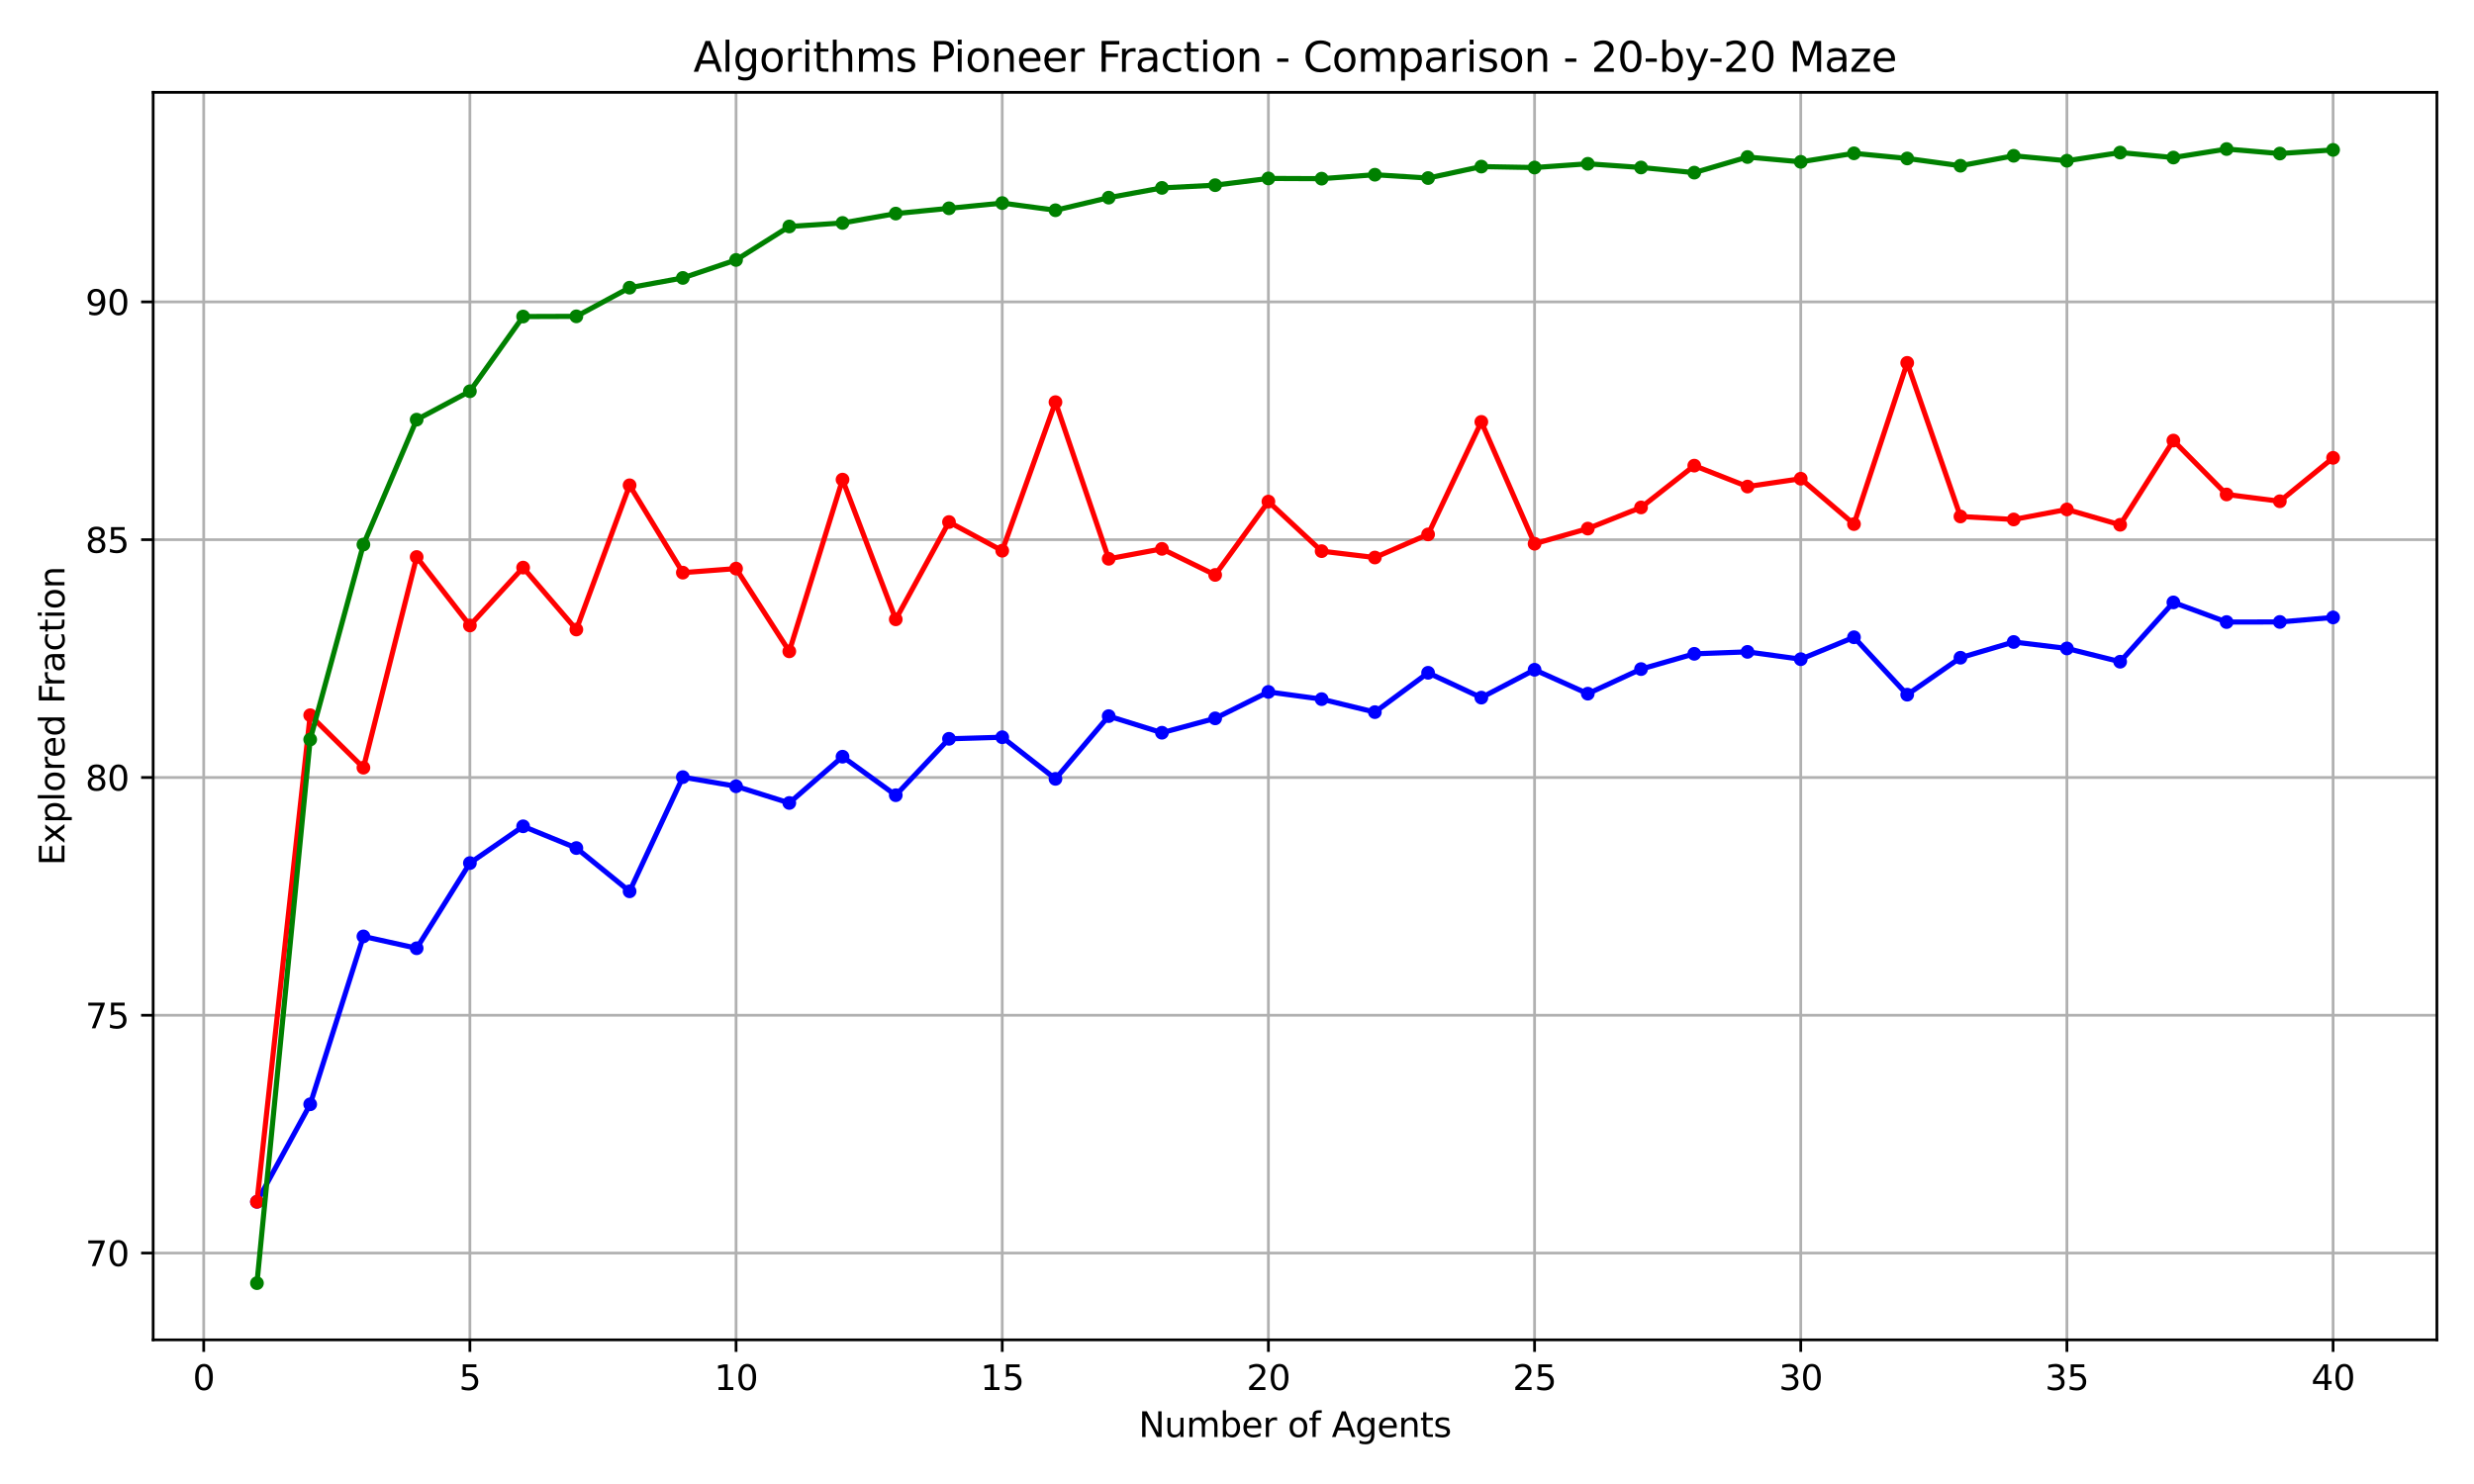 <?xml version="1.0" encoding="utf-8" standalone="no"?>
<!DOCTYPE svg PUBLIC "-//W3C//DTD SVG 1.1//EN"
  "http://www.w3.org/Graphics/SVG/1.1/DTD/svg11.dtd">
<svg xmlns:xlink="http://www.w3.org/1999/xlink" width="720pt" height="432pt" viewBox="0 0 720 432" xmlns="http://www.w3.org/2000/svg" version="1.1">
 <defs>
  <style type="text/css">*{stroke-linejoin: round; stroke-linecap: butt}</style>
 </defs>
 <g id="figure_1">
  <g id="patch_1">
   <path d="M 0 432 
L 720 432 
L 720 0 
L 0 0 
z
" style="fill: #ffffff"/>
  </g>
  <g id="axes_1">
   <g id="patch_2">
    <path d="M 44.57 390.04 
L 709.2 390.04 
L 709.2 26.88 
L 44.57 26.88 
z
" style="fill: #ffffff"/>
   </g>
   <g id="matplotlib.axis_1">
    <g id="xtick_1">
     <g id="line2d_1">
      <path d="M 59.288 390.04 
L 59.288 26.88 
" clip-path="url(#pfff059178e)" style="fill: none; stroke: #b0b0b0; stroke-width: 0.8; stroke-linecap: square"/>
     </g>
     <g id="line2d_2">
      <defs>
       <path id="m0f36565d22" d="M 0 0 
L 0 3.5 
" style="stroke: #000000; stroke-width: 0.8"/>
      </defs>
      <g>
       <use xlink:href="#m0f36565d22" x="59.288" y="390.04" style="stroke: #000000; stroke-width: 0.8"/>
      </g>
     </g>
     <g id="text_1">
      <!-- 0 -->
      <g transform="translate(56.107 404.638) scale(0.1 -0.1)">
       <defs>
        <path id="DejaVuSans-30" d="M 2034 4250 
Q 1547 4250 1301 3770 
Q 1056 3291 1056 2328 
Q 1056 1369 1301 889 
Q 1547 409 2034 409 
Q 2525 409 2770 889 
Q 3016 1369 3016 2328 
Q 3016 3291 2770 3770 
Q 2525 4250 2034 4250 
z
M 2034 4750 
Q 2819 4750 3233 4129 
Q 3647 3509 3647 2328 
Q 3647 1150 3233 529 
Q 2819 -91 2034 -91 
Q 1250 -91 836 529 
Q 422 1150 422 2328 
Q 422 3509 836 4129 
Q 1250 4750 2034 4750 
z
" transform="scale(0.016)"/>
       </defs>
       <use xlink:href="#DejaVuSans-30"/>
      </g>
     </g>
    </g>
    <g id="xtick_2">
     <g id="line2d_3">
      <path d="M 136.751 390.04 
L 136.751 26.88 
" clip-path="url(#pfff059178e)" style="fill: none; stroke: #b0b0b0; stroke-width: 0.8; stroke-linecap: square"/>
     </g>
     <g id="line2d_4">
      <g>
       <use xlink:href="#m0f36565d22" x="136.751" y="390.04" style="stroke: #000000; stroke-width: 0.8"/>
      </g>
     </g>
     <g id="text_2">
      <!-- 5 -->
      <g transform="translate(133.569 404.638) scale(0.1 -0.1)">
       <defs>
        <path id="DejaVuSans-35" d="M 691 4666 
L 3169 4666 
L 3169 4134 
L 1269 4134 
L 1269 2991 
Q 1406 3038 1543 3061 
Q 1681 3084 1819 3084 
Q 2600 3084 3056 2656 
Q 3513 2228 3513 1497 
Q 3513 744 3044 326 
Q 2575 -91 1722 -91 
Q 1428 -91 1123 -41 
Q 819 9 494 109 
L 494 744 
Q 775 591 1075 516 
Q 1375 441 1709 441 
Q 2250 441 2565 725 
Q 2881 1009 2881 1497 
Q 2881 1984 2565 2268 
Q 2250 2553 1709 2553 
Q 1456 2553 1204 2497 
Q 953 2441 691 2322 
L 691 4666 
z
" transform="scale(0.016)"/>
       </defs>
       <use xlink:href="#DejaVuSans-35"/>
      </g>
     </g>
    </g>
    <g id="xtick_3">
     <g id="line2d_5">
      <path d="M 214.213 390.04 
L 214.213 26.88 
" clip-path="url(#pfff059178e)" style="fill: none; stroke: #b0b0b0; stroke-width: 0.8; stroke-linecap: square"/>
     </g>
     <g id="line2d_6">
      <g>
       <use xlink:href="#m0f36565d22" x="214.213" y="390.04" style="stroke: #000000; stroke-width: 0.8"/>
      </g>
     </g>
     <g id="text_3">
      <!-- 10 -->
      <g transform="translate(207.851 404.638) scale(0.1 -0.1)">
       <defs>
        <path id="DejaVuSans-31" d="M 794 531 
L 1825 531 
L 1825 4091 
L 703 3866 
L 703 4441 
L 1819 4666 
L 2450 4666 
L 2450 531 
L 3481 531 
L 3481 0 
L 794 0 
L 794 531 
z
" transform="scale(0.016)"/>
       </defs>
       <use xlink:href="#DejaVuSans-31"/>
       <use xlink:href="#DejaVuSans-30" x="63.623"/>
      </g>
     </g>
    </g>
    <g id="xtick_4">
     <g id="line2d_7">
      <path d="M 291.676 390.04 
L 291.676 26.88 
" clip-path="url(#pfff059178e)" style="fill: none; stroke: #b0b0b0; stroke-width: 0.8; stroke-linecap: square"/>
     </g>
     <g id="line2d_8">
      <g>
       <use xlink:href="#m0f36565d22" x="291.676" y="390.04" style="stroke: #000000; stroke-width: 0.8"/>
      </g>
     </g>
     <g id="text_4">
      <!-- 15 -->
      <g transform="translate(285.314 404.638) scale(0.1 -0.1)">
       <use xlink:href="#DejaVuSans-31"/>
       <use xlink:href="#DejaVuSans-35" x="63.623"/>
      </g>
     </g>
    </g>
    <g id="xtick_5">
     <g id="line2d_9">
      <path d="M 369.139 390.04 
L 369.139 26.88 
" clip-path="url(#pfff059178e)" style="fill: none; stroke: #b0b0b0; stroke-width: 0.8; stroke-linecap: square"/>
     </g>
     <g id="line2d_10">
      <g>
       <use xlink:href="#m0f36565d22" x="369.139" y="390.04" style="stroke: #000000; stroke-width: 0.8"/>
      </g>
     </g>
     <g id="text_5">
      <!-- 20 -->
      <g transform="translate(362.776 404.638) scale(0.1 -0.1)">
       <defs>
        <path id="DejaVuSans-32" d="M 1228 531 
L 3431 531 
L 3431 0 
L 469 0 
L 469 531 
Q 828 903 1448 1529 
Q 2069 2156 2228 2338 
Q 2531 2678 2651 2914 
Q 2772 3150 2772 3378 
Q 2772 3750 2511 3984 
Q 2250 4219 1831 4219 
Q 1534 4219 1204 4116 
Q 875 4013 500 3803 
L 500 4441 
Q 881 4594 1212 4672 
Q 1544 4750 1819 4750 
Q 2544 4750 2975 4387 
Q 3406 4025 3406 3419 
Q 3406 3131 3298 2873 
Q 3191 2616 2906 2266 
Q 2828 2175 2409 1742 
Q 1991 1309 1228 531 
z
" transform="scale(0.016)"/>
       </defs>
       <use xlink:href="#DejaVuSans-32"/>
       <use xlink:href="#DejaVuSans-30" x="63.623"/>
      </g>
     </g>
    </g>
    <g id="xtick_6">
     <g id="line2d_11">
      <path d="M 446.601 390.04 
L 446.601 26.88 
" clip-path="url(#pfff059178e)" style="fill: none; stroke: #b0b0b0; stroke-width: 0.8; stroke-linecap: square"/>
     </g>
     <g id="line2d_12">
      <g>
       <use xlink:href="#m0f36565d22" x="446.601" y="390.04" style="stroke: #000000; stroke-width: 0.8"/>
      </g>
     </g>
     <g id="text_6">
      <!-- 25 -->
      <g transform="translate(440.239 404.638) scale(0.1 -0.1)">
       <use xlink:href="#DejaVuSans-32"/>
       <use xlink:href="#DejaVuSans-35" x="63.623"/>
      </g>
     </g>
    </g>
    <g id="xtick_7">
     <g id="line2d_13">
      <path d="M 524.064 390.04 
L 524.064 26.88 
" clip-path="url(#pfff059178e)" style="fill: none; stroke: #b0b0b0; stroke-width: 0.8; stroke-linecap: square"/>
     </g>
     <g id="line2d_14">
      <g>
       <use xlink:href="#m0f36565d22" x="524.064" y="390.04" style="stroke: #000000; stroke-width: 0.8"/>
      </g>
     </g>
     <g id="text_7">
      <!-- 30 -->
      <g transform="translate(517.702 404.638) scale(0.1 -0.1)">
       <defs>
        <path id="DejaVuSans-33" d="M 2597 2516 
Q 3050 2419 3304 2112 
Q 3559 1806 3559 1356 
Q 3559 666 3084 287 
Q 2609 -91 1734 -91 
Q 1441 -91 1130 -33 
Q 819 25 488 141 
L 488 750 
Q 750 597 1062 519 
Q 1375 441 1716 441 
Q 2309 441 2620 675 
Q 2931 909 2931 1356 
Q 2931 1769 2642 2001 
Q 2353 2234 1838 2234 
L 1294 2234 
L 1294 2753 
L 1863 2753 
Q 2328 2753 2575 2939 
Q 2822 3125 2822 3475 
Q 2822 3834 2567 4026 
Q 2313 4219 1838 4219 
Q 1578 4219 1281 4162 
Q 984 4106 628 3988 
L 628 4550 
Q 988 4650 1302 4700 
Q 1616 4750 1894 4750 
Q 2613 4750 3031 4423 
Q 3450 4097 3450 3541 
Q 3450 3153 3228 2886 
Q 3006 2619 2597 2516 
z
" transform="scale(0.016)"/>
       </defs>
       <use xlink:href="#DejaVuSans-33"/>
       <use xlink:href="#DejaVuSans-30" x="63.623"/>
      </g>
     </g>
    </g>
    <g id="xtick_8">
     <g id="line2d_15">
      <path d="M 601.527 390.04 
L 601.527 26.88 
" clip-path="url(#pfff059178e)" style="fill: none; stroke: #b0b0b0; stroke-width: 0.8; stroke-linecap: square"/>
     </g>
     <g id="line2d_16">
      <g>
       <use xlink:href="#m0f36565d22" x="601.527" y="390.04" style="stroke: #000000; stroke-width: 0.8"/>
      </g>
     </g>
     <g id="text_8">
      <!-- 35 -->
      <g transform="translate(595.164 404.638) scale(0.1 -0.1)">
       <use xlink:href="#DejaVuSans-33"/>
       <use xlink:href="#DejaVuSans-35" x="63.623"/>
      </g>
     </g>
    </g>
    <g id="xtick_9">
     <g id="line2d_17">
      <path d="M 678.99 390.04 
L 678.99 26.88 
" clip-path="url(#pfff059178e)" style="fill: none; stroke: #b0b0b0; stroke-width: 0.8; stroke-linecap: square"/>
     </g>
     <g id="line2d_18">
      <g>
       <use xlink:href="#m0f36565d22" x="678.99" y="390.04" style="stroke: #000000; stroke-width: 0.8"/>
      </g>
     </g>
     <g id="text_9">
      <!-- 40 -->
      <g transform="translate(672.627 404.638) scale(0.1 -0.1)">
       <defs>
        <path id="DejaVuSans-34" d="M 2419 4116 
L 825 1625 
L 2419 1625 
L 2419 4116 
z
M 2253 4666 
L 3047 4666 
L 3047 1625 
L 3713 1625 
L 3713 1100 
L 3047 1100 
L 3047 0 
L 2419 0 
L 2419 1100 
L 313 1100 
L 313 1709 
L 2253 4666 
z
" transform="scale(0.016)"/>
       </defs>
       <use xlink:href="#DejaVuSans-34"/>
       <use xlink:href="#DejaVuSans-30" x="63.623"/>
      </g>
     </g>
    </g>
    <g id="text_10">
     <!-- Number of Agents -->
     <g transform="translate(331.397 418.317) scale(0.1 -0.1)">
      <defs>
       <path id="DejaVuSans-4e" d="M 628 4666 
L 1478 4666 
L 3547 763 
L 3547 4666 
L 4159 4666 
L 4159 0 
L 3309 0 
L 1241 3903 
L 1241 0 
L 628 0 
L 628 4666 
z
" transform="scale(0.016)"/>
       <path id="DejaVuSans-75" d="M 544 1381 
L 544 3500 
L 1119 3500 
L 1119 1403 
Q 1119 906 1312 657 
Q 1506 409 1894 409 
Q 2359 409 2629 706 
Q 2900 1003 2900 1516 
L 2900 3500 
L 3475 3500 
L 3475 0 
L 2900 0 
L 2900 538 
Q 2691 219 2414 64 
Q 2138 -91 1772 -91 
Q 1169 -91 856 284 
Q 544 659 544 1381 
z
M 1991 3584 
L 1991 3584 
z
" transform="scale(0.016)"/>
       <path id="DejaVuSans-6d" d="M 3328 2828 
Q 3544 3216 3844 3400 
Q 4144 3584 4550 3584 
Q 5097 3584 5394 3201 
Q 5691 2819 5691 2113 
L 5691 0 
L 5113 0 
L 5113 2094 
Q 5113 2597 4934 2840 
Q 4756 3084 4391 3084 
Q 3944 3084 3684 2787 
Q 3425 2491 3425 1978 
L 3425 0 
L 2847 0 
L 2847 2094 
Q 2847 2600 2669 2842 
Q 2491 3084 2119 3084 
Q 1678 3084 1418 2786 
Q 1159 2488 1159 1978 
L 1159 0 
L 581 0 
L 581 3500 
L 1159 3500 
L 1159 2956 
Q 1356 3278 1631 3431 
Q 1906 3584 2284 3584 
Q 2666 3584 2933 3390 
Q 3200 3197 3328 2828 
z
" transform="scale(0.016)"/>
       <path id="DejaVuSans-62" d="M 3116 1747 
Q 3116 2381 2855 2742 
Q 2594 3103 2138 3103 
Q 1681 3103 1420 2742 
Q 1159 2381 1159 1747 
Q 1159 1113 1420 752 
Q 1681 391 2138 391 
Q 2594 391 2855 752 
Q 3116 1113 3116 1747 
z
M 1159 2969 
Q 1341 3281 1617 3432 
Q 1894 3584 2278 3584 
Q 2916 3584 3314 3078 
Q 3713 2572 3713 1747 
Q 3713 922 3314 415 
Q 2916 -91 2278 -91 
Q 1894 -91 1617 61 
Q 1341 213 1159 525 
L 1159 0 
L 581 0 
L 581 4863 
L 1159 4863 
L 1159 2969 
z
" transform="scale(0.016)"/>
       <path id="DejaVuSans-65" d="M 3597 1894 
L 3597 1613 
L 953 1613 
Q 991 1019 1311 708 
Q 1631 397 2203 397 
Q 2534 397 2845 478 
Q 3156 559 3463 722 
L 3463 178 
Q 3153 47 2828 -22 
Q 2503 -91 2169 -91 
Q 1331 -91 842 396 
Q 353 884 353 1716 
Q 353 2575 817 3079 
Q 1281 3584 2069 3584 
Q 2775 3584 3186 3129 
Q 3597 2675 3597 1894 
z
M 3022 2063 
Q 3016 2534 2758 2815 
Q 2500 3097 2075 3097 
Q 1594 3097 1305 2825 
Q 1016 2553 972 2059 
L 3022 2063 
z
" transform="scale(0.016)"/>
       <path id="DejaVuSans-72" d="M 2631 2963 
Q 2534 3019 2420 3045 
Q 2306 3072 2169 3072 
Q 1681 3072 1420 2755 
Q 1159 2438 1159 1844 
L 1159 0 
L 581 0 
L 581 3500 
L 1159 3500 
L 1159 2956 
Q 1341 3275 1631 3429 
Q 1922 3584 2338 3584 
Q 2397 3584 2469 3576 
Q 2541 3569 2628 3553 
L 2631 2963 
z
" transform="scale(0.016)"/>
       <path id="DejaVuSans-20" transform="scale(0.016)"/>
       <path id="DejaVuSans-6f" d="M 1959 3097 
Q 1497 3097 1228 2736 
Q 959 2375 959 1747 
Q 959 1119 1226 758 
Q 1494 397 1959 397 
Q 2419 397 2687 759 
Q 2956 1122 2956 1747 
Q 2956 2369 2687 2733 
Q 2419 3097 1959 3097 
z
M 1959 3584 
Q 2709 3584 3137 3096 
Q 3566 2609 3566 1747 
Q 3566 888 3137 398 
Q 2709 -91 1959 -91 
Q 1206 -91 779 398 
Q 353 888 353 1747 
Q 353 2609 779 3096 
Q 1206 3584 1959 3584 
z
" transform="scale(0.016)"/>
       <path id="DejaVuSans-66" d="M 2375 4863 
L 2375 4384 
L 1825 4384 
Q 1516 4384 1395 4259 
Q 1275 4134 1275 3809 
L 1275 3500 
L 2222 3500 
L 2222 3053 
L 1275 3053 
L 1275 0 
L 697 0 
L 697 3053 
L 147 3053 
L 147 3500 
L 697 3500 
L 697 3744 
Q 697 4328 969 4595 
Q 1241 4863 1831 4863 
L 2375 4863 
z
" transform="scale(0.016)"/>
       <path id="DejaVuSans-41" d="M 2188 4044 
L 1331 1722 
L 3047 1722 
L 2188 4044 
z
M 1831 4666 
L 2547 4666 
L 4325 0 
L 3669 0 
L 3244 1197 
L 1141 1197 
L 716 0 
L 50 0 
L 1831 4666 
z
" transform="scale(0.016)"/>
       <path id="DejaVuSans-67" d="M 2906 1791 
Q 2906 2416 2648 2759 
Q 2391 3103 1925 3103 
Q 1463 3103 1205 2759 
Q 947 2416 947 1791 
Q 947 1169 1205 825 
Q 1463 481 1925 481 
Q 2391 481 2648 825 
Q 2906 1169 2906 1791 
z
M 3481 434 
Q 3481 -459 3084 -895 
Q 2688 -1331 1869 -1331 
Q 1566 -1331 1297 -1286 
Q 1028 -1241 775 -1147 
L 775 -588 
Q 1028 -725 1275 -790 
Q 1522 -856 1778 -856 
Q 2344 -856 2625 -561 
Q 2906 -266 2906 331 
L 2906 616 
Q 2728 306 2450 153 
Q 2172 0 1784 0 
Q 1141 0 747 490 
Q 353 981 353 1791 
Q 353 2603 747 3093 
Q 1141 3584 1784 3584 
Q 2172 3584 2450 3431 
Q 2728 3278 2906 2969 
L 2906 3500 
L 3481 3500 
L 3481 434 
z
" transform="scale(0.016)"/>
       <path id="DejaVuSans-6e" d="M 3513 2113 
L 3513 0 
L 2938 0 
L 2938 2094 
Q 2938 2591 2744 2837 
Q 2550 3084 2163 3084 
Q 1697 3084 1428 2787 
Q 1159 2491 1159 1978 
L 1159 0 
L 581 0 
L 581 3500 
L 1159 3500 
L 1159 2956 
Q 1366 3272 1645 3428 
Q 1925 3584 2291 3584 
Q 2894 3584 3203 3211 
Q 3513 2838 3513 2113 
z
" transform="scale(0.016)"/>
       <path id="DejaVuSans-74" d="M 1172 4494 
L 1172 3500 
L 2356 3500 
L 2356 3053 
L 1172 3053 
L 1172 1153 
Q 1172 725 1289 603 
Q 1406 481 1766 481 
L 2356 481 
L 2356 0 
L 1766 0 
Q 1100 0 847 248 
Q 594 497 594 1153 
L 594 3053 
L 172 3053 
L 172 3500 
L 594 3500 
L 594 4494 
L 1172 4494 
z
" transform="scale(0.016)"/>
       <path id="DejaVuSans-73" d="M 2834 3397 
L 2834 2853 
Q 2591 2978 2328 3040 
Q 2066 3103 1784 3103 
Q 1356 3103 1142 2972 
Q 928 2841 928 2578 
Q 928 2378 1081 2264 
Q 1234 2150 1697 2047 
L 1894 2003 
Q 2506 1872 2764 1633 
Q 3022 1394 3022 966 
Q 3022 478 2636 193 
Q 2250 -91 1575 -91 
Q 1294 -91 989 -36 
Q 684 19 347 128 
L 347 722 
Q 666 556 975 473 
Q 1284 391 1588 391 
Q 1994 391 2212 530 
Q 2431 669 2431 922 
Q 2431 1156 2273 1281 
Q 2116 1406 1581 1522 
L 1381 1569 
Q 847 1681 609 1914 
Q 372 2147 372 2553 
Q 372 3047 722 3315 
Q 1072 3584 1716 3584 
Q 2034 3584 2315 3537 
Q 2597 3491 2834 3397 
z
" transform="scale(0.016)"/>
      </defs>
      <use xlink:href="#DejaVuSans-4e"/>
      <use xlink:href="#DejaVuSans-75" x="74.805"/>
      <use xlink:href="#DejaVuSans-6d" x="138.184"/>
      <use xlink:href="#DejaVuSans-62" x="235.596"/>
      <use xlink:href="#DejaVuSans-65" x="299.072"/>
      <use xlink:href="#DejaVuSans-72" x="360.596"/>
      <use xlink:href="#DejaVuSans-20" x="401.709"/>
      <use xlink:href="#DejaVuSans-6f" x="433.496"/>
      <use xlink:href="#DejaVuSans-66" x="494.678"/>
      <use xlink:href="#DejaVuSans-20" x="529.883"/>
      <use xlink:href="#DejaVuSans-41" x="561.67"/>
      <use xlink:href="#DejaVuSans-67" x="630.078"/>
      <use xlink:href="#DejaVuSans-65" x="693.555"/>
      <use xlink:href="#DejaVuSans-6e" x="755.078"/>
      <use xlink:href="#DejaVuSans-74" x="818.457"/>
      <use xlink:href="#DejaVuSans-73" x="857.666"/>
     </g>
    </g>
   </g>
   <g id="matplotlib.axis_2">
    <g id="ytick_1">
     <g id="line2d_19">
      <path d="M 44.57 364.769 
L 709.2 364.769 
" clip-path="url(#pfff059178e)" style="fill: none; stroke: #b0b0b0; stroke-width: 0.8; stroke-linecap: square"/>
     </g>
     <g id="line2d_20">
      <defs>
       <path id="mffafd00e38" d="M 0 0 
L -3.5 0 
" style="stroke: #000000; stroke-width: 0.8"/>
      </defs>
      <g>
       <use xlink:href="#mffafd00e38" x="44.57" y="364.769" style="stroke: #000000; stroke-width: 0.8"/>
      </g>
     </g>
     <g id="text_11">
      <!-- 70 -->
      <g transform="translate(24.845 368.568) scale(0.1 -0.1)">
       <defs>
        <path id="DejaVuSans-37" d="M 525 4666 
L 3525 4666 
L 3525 4397 
L 1831 0 
L 1172 0 
L 2766 4134 
L 525 4134 
L 525 4666 
z
" transform="scale(0.016)"/>
       </defs>
       <use xlink:href="#DejaVuSans-37"/>
       <use xlink:href="#DejaVuSans-30" x="63.623"/>
      </g>
     </g>
    </g>
    <g id="ytick_2">
     <g id="line2d_21">
      <path d="M 44.57 295.548 
L 709.2 295.548 
" clip-path="url(#pfff059178e)" style="fill: none; stroke: #b0b0b0; stroke-width: 0.8; stroke-linecap: square"/>
     </g>
     <g id="line2d_22">
      <g>
       <use xlink:href="#mffafd00e38" x="44.57" y="295.548" style="stroke: #000000; stroke-width: 0.8"/>
      </g>
     </g>
     <g id="text_12">
      <!-- 75 -->
      <g transform="translate(24.845 299.347) scale(0.1 -0.1)">
       <use xlink:href="#DejaVuSans-37"/>
       <use xlink:href="#DejaVuSans-35" x="63.623"/>
      </g>
     </g>
    </g>
    <g id="ytick_3">
     <g id="line2d_23">
      <path d="M 44.57 226.326 
L 709.2 226.326 
" clip-path="url(#pfff059178e)" style="fill: none; stroke: #b0b0b0; stroke-width: 0.8; stroke-linecap: square"/>
     </g>
     <g id="line2d_24">
      <g>
       <use xlink:href="#mffafd00e38" x="44.57" y="226.326" style="stroke: #000000; stroke-width: 0.8"/>
      </g>
     </g>
     <g id="text_13">
      <!-- 80 -->
      <g transform="translate(24.845 230.125) scale(0.1 -0.1)">
       <defs>
        <path id="DejaVuSans-38" d="M 2034 2216 
Q 1584 2216 1326 1975 
Q 1069 1734 1069 1313 
Q 1069 891 1326 650 
Q 1584 409 2034 409 
Q 2484 409 2743 651 
Q 3003 894 3003 1313 
Q 3003 1734 2745 1975 
Q 2488 2216 2034 2216 
z
M 1403 2484 
Q 997 2584 770 2862 
Q 544 3141 544 3541 
Q 544 4100 942 4425 
Q 1341 4750 2034 4750 
Q 2731 4750 3128 4425 
Q 3525 4100 3525 3541 
Q 3525 3141 3298 2862 
Q 3072 2584 2669 2484 
Q 3125 2378 3379 2068 
Q 3634 1759 3634 1313 
Q 3634 634 3220 271 
Q 2806 -91 2034 -91 
Q 1263 -91 848 271 
Q 434 634 434 1313 
Q 434 1759 690 2068 
Q 947 2378 1403 2484 
z
M 1172 3481 
Q 1172 3119 1398 2916 
Q 1625 2713 2034 2713 
Q 2441 2713 2670 2916 
Q 2900 3119 2900 3481 
Q 2900 3844 2670 4047 
Q 2441 4250 2034 4250 
Q 1625 4250 1398 4047 
Q 1172 3844 1172 3481 
z
" transform="scale(0.016)"/>
       </defs>
       <use xlink:href="#DejaVuSans-38"/>
       <use xlink:href="#DejaVuSans-30" x="63.623"/>
      </g>
     </g>
    </g>
    <g id="ytick_4">
     <g id="line2d_25">
      <path d="M 44.57 157.105 
L 709.2 157.105 
" clip-path="url(#pfff059178e)" style="fill: none; stroke: #b0b0b0; stroke-width: 0.8; stroke-linecap: square"/>
     </g>
     <g id="line2d_26">
      <g>
       <use xlink:href="#mffafd00e38" x="44.57" y="157.105" style="stroke: #000000; stroke-width: 0.8"/>
      </g>
     </g>
     <g id="text_14">
      <!-- 85 -->
      <g transform="translate(24.845 160.904) scale(0.1 -0.1)">
       <use xlink:href="#DejaVuSans-38"/>
       <use xlink:href="#DejaVuSans-35" x="63.623"/>
      </g>
     </g>
    </g>
    <g id="ytick_5">
     <g id="line2d_27">
      <path d="M 44.57 87.883 
L 709.2 87.883 
" clip-path="url(#pfff059178e)" style="fill: none; stroke: #b0b0b0; stroke-width: 0.8; stroke-linecap: square"/>
     </g>
     <g id="line2d_28">
      <g>
       <use xlink:href="#mffafd00e38" x="44.57" y="87.883" style="stroke: #000000; stroke-width: 0.8"/>
      </g>
     </g>
     <g id="text_15">
      <!-- 90 -->
      <g transform="translate(24.845 91.682) scale(0.1 -0.1)">
       <defs>
        <path id="DejaVuSans-39" d="M 703 97 
L 703 672 
Q 941 559 1184 500 
Q 1428 441 1663 441 
Q 2288 441 2617 861 
Q 2947 1281 2994 2138 
Q 2813 1869 2534 1725 
Q 2256 1581 1919 1581 
Q 1219 1581 811 2004 
Q 403 2428 403 3163 
Q 403 3881 828 4315 
Q 1253 4750 1959 4750 
Q 2769 4750 3195 4129 
Q 3622 3509 3622 2328 
Q 3622 1225 3098 567 
Q 2575 -91 1691 -91 
Q 1453 -91 1209 -44 
Q 966 3 703 97 
z
M 1959 2075 
Q 2384 2075 2632 2365 
Q 2881 2656 2881 3163 
Q 2881 3666 2632 3958 
Q 2384 4250 1959 4250 
Q 1534 4250 1286 3958 
Q 1038 3666 1038 3163 
Q 1038 2656 1286 2365 
Q 1534 2075 1959 2075 
z
" transform="scale(0.016)"/>
       </defs>
       <use xlink:href="#DejaVuSans-39"/>
       <use xlink:href="#DejaVuSans-30" x="63.623"/>
      </g>
     </g>
    </g>
    <g id="text_16">
     <!-- Explored Fraction -->
     <g transform="translate(18.765 251.944) rotate(-90) scale(0.1 -0.1)">
      <defs>
       <path id="DejaVuSans-45" d="M 628 4666 
L 3578 4666 
L 3578 4134 
L 1259 4134 
L 1259 2753 
L 3481 2753 
L 3481 2222 
L 1259 2222 
L 1259 531 
L 3634 531 
L 3634 0 
L 628 0 
L 628 4666 
z
" transform="scale(0.016)"/>
       <path id="DejaVuSans-78" d="M 3513 3500 
L 2247 1797 
L 3578 0 
L 2900 0 
L 1881 1375 
L 863 0 
L 184 0 
L 1544 1831 
L 300 3500 
L 978 3500 
L 1906 2253 
L 2834 3500 
L 3513 3500 
z
" transform="scale(0.016)"/>
       <path id="DejaVuSans-70" d="M 1159 525 
L 1159 -1331 
L 581 -1331 
L 581 3500 
L 1159 3500 
L 1159 2969 
Q 1341 3281 1617 3432 
Q 1894 3584 2278 3584 
Q 2916 3584 3314 3078 
Q 3713 2572 3713 1747 
Q 3713 922 3314 415 
Q 2916 -91 2278 -91 
Q 1894 -91 1617 61 
Q 1341 213 1159 525 
z
M 3116 1747 
Q 3116 2381 2855 2742 
Q 2594 3103 2138 3103 
Q 1681 3103 1420 2742 
Q 1159 2381 1159 1747 
Q 1159 1113 1420 752 
Q 1681 391 2138 391 
Q 2594 391 2855 752 
Q 3116 1113 3116 1747 
z
" transform="scale(0.016)"/>
       <path id="DejaVuSans-6c" d="M 603 4863 
L 1178 4863 
L 1178 0 
L 603 0 
L 603 4863 
z
" transform="scale(0.016)"/>
       <path id="DejaVuSans-64" d="M 2906 2969 
L 2906 4863 
L 3481 4863 
L 3481 0 
L 2906 0 
L 2906 525 
Q 2725 213 2448 61 
Q 2172 -91 1784 -91 
Q 1150 -91 751 415 
Q 353 922 353 1747 
Q 353 2572 751 3078 
Q 1150 3584 1784 3584 
Q 2172 3584 2448 3432 
Q 2725 3281 2906 2969 
z
M 947 1747 
Q 947 1113 1208 752 
Q 1469 391 1925 391 
Q 2381 391 2643 752 
Q 2906 1113 2906 1747 
Q 2906 2381 2643 2742 
Q 2381 3103 1925 3103 
Q 1469 3103 1208 2742 
Q 947 2381 947 1747 
z
" transform="scale(0.016)"/>
       <path id="DejaVuSans-46" d="M 628 4666 
L 3309 4666 
L 3309 4134 
L 1259 4134 
L 1259 2759 
L 3109 2759 
L 3109 2228 
L 1259 2228 
L 1259 0 
L 628 0 
L 628 4666 
z
" transform="scale(0.016)"/>
       <path id="DejaVuSans-61" d="M 2194 1759 
Q 1497 1759 1228 1600 
Q 959 1441 959 1056 
Q 959 750 1161 570 
Q 1363 391 1709 391 
Q 2188 391 2477 730 
Q 2766 1069 2766 1631 
L 2766 1759 
L 2194 1759 
z
M 3341 1997 
L 3341 0 
L 2766 0 
L 2766 531 
Q 2569 213 2275 61 
Q 1981 -91 1556 -91 
Q 1019 -91 701 211 
Q 384 513 384 1019 
Q 384 1609 779 1909 
Q 1175 2209 1959 2209 
L 2766 2209 
L 2766 2266 
Q 2766 2663 2505 2880 
Q 2244 3097 1772 3097 
Q 1472 3097 1187 3025 
Q 903 2953 641 2809 
L 641 3341 
Q 956 3463 1253 3523 
Q 1550 3584 1831 3584 
Q 2591 3584 2966 3190 
Q 3341 2797 3341 1997 
z
" transform="scale(0.016)"/>
       <path id="DejaVuSans-63" d="M 3122 3366 
L 3122 2828 
Q 2878 2963 2633 3030 
Q 2388 3097 2138 3097 
Q 1578 3097 1268 2742 
Q 959 2388 959 1747 
Q 959 1106 1268 751 
Q 1578 397 2138 397 
Q 2388 397 2633 464 
Q 2878 531 3122 666 
L 3122 134 
Q 2881 22 2623 -34 
Q 2366 -91 2075 -91 
Q 1284 -91 818 406 
Q 353 903 353 1747 
Q 353 2603 823 3093 
Q 1294 3584 2113 3584 
Q 2378 3584 2631 3529 
Q 2884 3475 3122 3366 
z
" transform="scale(0.016)"/>
       <path id="DejaVuSans-69" d="M 603 3500 
L 1178 3500 
L 1178 0 
L 603 0 
L 603 3500 
z
M 603 4863 
L 1178 4863 
L 1178 4134 
L 603 4134 
L 603 4863 
z
" transform="scale(0.016)"/>
      </defs>
      <use xlink:href="#DejaVuSans-45"/>
      <use xlink:href="#DejaVuSans-78" x="63.184"/>
      <use xlink:href="#DejaVuSans-70" x="122.363"/>
      <use xlink:href="#DejaVuSans-6c" x="185.84"/>
      <use xlink:href="#DejaVuSans-6f" x="213.623"/>
      <use xlink:href="#DejaVuSans-72" x="274.805"/>
      <use xlink:href="#DejaVuSans-65" x="313.668"/>
      <use xlink:href="#DejaVuSans-64" x="375.191"/>
      <use xlink:href="#DejaVuSans-20" x="438.668"/>
      <use xlink:href="#DejaVuSans-46" x="470.455"/>
      <use xlink:href="#DejaVuSans-72" x="520.725"/>
      <use xlink:href="#DejaVuSans-61" x="561.838"/>
      <use xlink:href="#DejaVuSans-63" x="623.117"/>
      <use xlink:href="#DejaVuSans-74" x="678.098"/>
      <use xlink:href="#DejaVuSans-69" x="717.307"/>
      <use xlink:href="#DejaVuSans-6f" x="745.09"/>
      <use xlink:href="#DejaVuSans-6e" x="806.271"/>
     </g>
    </g>
   </g>
   <g id="line2d_29">
    <path d="M 74.78 349.845 
L 90.273 321.464 
L 105.766 272.594 
L 121.258 276.041 
L 136.751 251.246 
L 152.243 240.544 
L 167.736 246.871 
L 183.228 259.469 
L 198.721 226.229 
L 214.213 228.887 
L 229.706 233.747 
L 245.198 220.276 
L 260.691 231.49 
L 276.183 215.071 
L 291.676 214.614 
L 307.169 226.728 
L 322.661 208.467 
L 338.154 213.299 
L 353.646 209.118 
L 369.139 201.42 
L 384.631 203.525 
L 400.124 207.304 
L 415.616 195.855 
L 431.109 203.081 
L 446.601 194.969 
L 462.094 201.932 
L 477.587 194.775 
L 493.079 190.331 
L 508.572 189.763 
L 524.064 191.895 
L 539.557 185.513 
L 555.049 202.223 
L 570.542 191.466 
L 586.034 186.884 
L 601.527 188.766 
L 617.019 192.629 
L 632.512 175.365 
L 648.004 181.083 
L 663.497 181.055 
L 678.99 179.74 
" clip-path="url(#pfff059178e)" style="fill: none; stroke: #0000ff; stroke-width: 1.5; stroke-linecap: square"/>
    <defs>
     <path id="m66d97e0623" d="M 0 1.5 
C 0.398 1.5 0.779 1.342 1.061 1.061 
C 1.342 0.779 1.5 0.398 1.5 0 
C 1.5 -0.398 1.342 -0.779 1.061 -1.061 
C 0.779 -1.342 0.398 -1.5 0 -1.5 
C -0.398 -1.5 -0.779 -1.342 -1.061 -1.061 
C -1.342 -0.779 -1.5 -0.398 -1.5 0 
C -1.5 0.398 -1.342 0.779 -1.061 1.061 
C -0.779 1.342 -0.398 1.5 0 1.5 
z
" style="stroke: #0000ff"/>
    </defs>
    <g clip-path="url(#pfff059178e)">
     <use xlink:href="#m66d97e0623" x="74.78" y="349.845" style="fill: #0000ff; stroke: #0000ff"/>
     <use xlink:href="#m66d97e0623" x="90.273" y="321.464" style="fill: #0000ff; stroke: #0000ff"/>
     <use xlink:href="#m66d97e0623" x="105.766" y="272.594" style="fill: #0000ff; stroke: #0000ff"/>
     <use xlink:href="#m66d97e0623" x="121.258" y="276.041" style="fill: #0000ff; stroke: #0000ff"/>
     <use xlink:href="#m66d97e0623" x="136.751" y="251.246" style="fill: #0000ff; stroke: #0000ff"/>
     <use xlink:href="#m66d97e0623" x="152.243" y="240.544" style="fill: #0000ff; stroke: #0000ff"/>
     <use xlink:href="#m66d97e0623" x="167.736" y="246.871" style="fill: #0000ff; stroke: #0000ff"/>
     <use xlink:href="#m66d97e0623" x="183.228" y="259.469" style="fill: #0000ff; stroke: #0000ff"/>
     <use xlink:href="#m66d97e0623" x="198.721" y="226.229" style="fill: #0000ff; stroke: #0000ff"/>
     <use xlink:href="#m66d97e0623" x="214.213" y="228.887" style="fill: #0000ff; stroke: #0000ff"/>
     <use xlink:href="#m66d97e0623" x="229.706" y="233.747" style="fill: #0000ff; stroke: #0000ff"/>
     <use xlink:href="#m66d97e0623" x="245.198" y="220.276" style="fill: #0000ff; stroke: #0000ff"/>
     <use xlink:href="#m66d97e0623" x="260.691" y="231.49" style="fill: #0000ff; stroke: #0000ff"/>
     <use xlink:href="#m66d97e0623" x="276.183" y="215.071" style="fill: #0000ff; stroke: #0000ff"/>
     <use xlink:href="#m66d97e0623" x="291.676" y="214.614" style="fill: #0000ff; stroke: #0000ff"/>
     <use xlink:href="#m66d97e0623" x="307.169" y="226.728" style="fill: #0000ff; stroke: #0000ff"/>
     <use xlink:href="#m66d97e0623" x="322.661" y="208.467" style="fill: #0000ff; stroke: #0000ff"/>
     <use xlink:href="#m66d97e0623" x="338.154" y="213.299" style="fill: #0000ff; stroke: #0000ff"/>
     <use xlink:href="#m66d97e0623" x="353.646" y="209.118" style="fill: #0000ff; stroke: #0000ff"/>
     <use xlink:href="#m66d97e0623" x="369.139" y="201.42" style="fill: #0000ff; stroke: #0000ff"/>
     <use xlink:href="#m66d97e0623" x="384.631" y="203.525" style="fill: #0000ff; stroke: #0000ff"/>
     <use xlink:href="#m66d97e0623" x="400.124" y="207.304" style="fill: #0000ff; stroke: #0000ff"/>
     <use xlink:href="#m66d97e0623" x="415.616" y="195.855" style="fill: #0000ff; stroke: #0000ff"/>
     <use xlink:href="#m66d97e0623" x="431.109" y="203.081" style="fill: #0000ff; stroke: #0000ff"/>
     <use xlink:href="#m66d97e0623" x="446.601" y="194.969" style="fill: #0000ff; stroke: #0000ff"/>
     <use xlink:href="#m66d97e0623" x="462.094" y="201.932" style="fill: #0000ff; stroke: #0000ff"/>
     <use xlink:href="#m66d97e0623" x="477.587" y="194.775" style="fill: #0000ff; stroke: #0000ff"/>
     <use xlink:href="#m66d97e0623" x="493.079" y="190.331" style="fill: #0000ff; stroke: #0000ff"/>
     <use xlink:href="#m66d97e0623" x="508.572" y="189.763" style="fill: #0000ff; stroke: #0000ff"/>
     <use xlink:href="#m66d97e0623" x="524.064" y="191.895" style="fill: #0000ff; stroke: #0000ff"/>
     <use xlink:href="#m66d97e0623" x="539.557" y="185.513" style="fill: #0000ff; stroke: #0000ff"/>
     <use xlink:href="#m66d97e0623" x="555.049" y="202.223" style="fill: #0000ff; stroke: #0000ff"/>
     <use xlink:href="#m66d97e0623" x="570.542" y="191.466" style="fill: #0000ff; stroke: #0000ff"/>
     <use xlink:href="#m66d97e0623" x="586.034" y="186.884" style="fill: #0000ff; stroke: #0000ff"/>
     <use xlink:href="#m66d97e0623" x="601.527" y="188.766" style="fill: #0000ff; stroke: #0000ff"/>
     <use xlink:href="#m66d97e0623" x="617.019" y="192.629" style="fill: #0000ff; stroke: #0000ff"/>
     <use xlink:href="#m66d97e0623" x="632.512" y="175.365" style="fill: #0000ff; stroke: #0000ff"/>
     <use xlink:href="#m66d97e0623" x="648.004" y="181.083" style="fill: #0000ff; stroke: #0000ff"/>
     <use xlink:href="#m66d97e0623" x="663.497" y="181.055" style="fill: #0000ff; stroke: #0000ff"/>
     <use xlink:href="#m66d97e0623" x="678.99" y="179.74" style="fill: #0000ff; stroke: #0000ff"/>
    </g>
   </g>
   <g id="line2d_30">
    <path d="M 74.78 349.845 
L 90.273 208.204 
L 105.766 223.474 
L 121.258 162.144 
L 136.751 182.08 
L 152.243 165.231 
L 167.736 183.256 
L 183.228 141.267 
L 198.721 166.699 
L 214.213 165.522 
L 229.706 189.611 
L 245.198 139.619 
L 260.691 180.294 
L 276.183 151.968 
L 291.676 160.316 
L 307.169 117.067 
L 322.661 162.67 
L 338.154 159.776 
L 353.646 167.363 
L 369.139 146.015 
L 384.631 160.441 
L 400.124 162.296 
L 415.616 155.568 
L 431.109 122.812 
L 446.601 158.281 
L 462.094 153.879 
L 477.587 147.718 
L 493.079 135.549 
L 508.572 141.64 
L 524.064 139.356 
L 539.557 152.564 
L 555.049 105.631 
L 570.542 150.348 
L 586.034 151.221 
L 601.527 148.3 
L 617.019 152.771 
L 632.512 128.253 
L 648.004 143.939 
L 663.497 145.918 
L 678.99 133.278 
" clip-path="url(#pfff059178e)" style="fill: none; stroke: #ff0000; stroke-width: 1.5; stroke-linecap: square"/>
    <defs>
     <path id="m210236bcb2" d="M 0 1.5 
C 0.398 1.5 0.779 1.342 1.061 1.061 
C 1.342 0.779 1.5 0.398 1.5 0 
C 1.5 -0.398 1.342 -0.779 1.061 -1.061 
C 0.779 -1.342 0.398 -1.5 0 -1.5 
C -0.398 -1.5 -0.779 -1.342 -1.061 -1.061 
C -1.342 -0.779 -1.5 -0.398 -1.5 0 
C -1.5 0.398 -1.342 0.779 -1.061 1.061 
C -0.779 1.342 -0.398 1.5 0 1.5 
z
" style="stroke: #ff0000"/>
    </defs>
    <g clip-path="url(#pfff059178e)">
     <use xlink:href="#m210236bcb2" x="74.78" y="349.845" style="fill: #ff0000; stroke: #ff0000"/>
     <use xlink:href="#m210236bcb2" x="90.273" y="208.204" style="fill: #ff0000; stroke: #ff0000"/>
     <use xlink:href="#m210236bcb2" x="105.766" y="223.474" style="fill: #ff0000; stroke: #ff0000"/>
     <use xlink:href="#m210236bcb2" x="121.258" y="162.144" style="fill: #ff0000; stroke: #ff0000"/>
     <use xlink:href="#m210236bcb2" x="136.751" y="182.08" style="fill: #ff0000; stroke: #ff0000"/>
     <use xlink:href="#m210236bcb2" x="152.243" y="165.231" style="fill: #ff0000; stroke: #ff0000"/>
     <use xlink:href="#m210236bcb2" x="167.736" y="183.256" style="fill: #ff0000; stroke: #ff0000"/>
     <use xlink:href="#m210236bcb2" x="183.228" y="141.267" style="fill: #ff0000; stroke: #ff0000"/>
     <use xlink:href="#m210236bcb2" x="198.721" y="166.699" style="fill: #ff0000; stroke: #ff0000"/>
     <use xlink:href="#m210236bcb2" x="214.213" y="165.522" style="fill: #ff0000; stroke: #ff0000"/>
     <use xlink:href="#m210236bcb2" x="229.706" y="189.611" style="fill: #ff0000; stroke: #ff0000"/>
     <use xlink:href="#m210236bcb2" x="245.198" y="139.619" style="fill: #ff0000; stroke: #ff0000"/>
     <use xlink:href="#m210236bcb2" x="260.691" y="180.294" style="fill: #ff0000; stroke: #ff0000"/>
     <use xlink:href="#m210236bcb2" x="276.183" y="151.968" style="fill: #ff0000; stroke: #ff0000"/>
     <use xlink:href="#m210236bcb2" x="291.676" y="160.316" style="fill: #ff0000; stroke: #ff0000"/>
     <use xlink:href="#m210236bcb2" x="307.169" y="117.067" style="fill: #ff0000; stroke: #ff0000"/>
     <use xlink:href="#m210236bcb2" x="322.661" y="162.67" style="fill: #ff0000; stroke: #ff0000"/>
     <use xlink:href="#m210236bcb2" x="338.154" y="159.776" style="fill: #ff0000; stroke: #ff0000"/>
     <use xlink:href="#m210236bcb2" x="353.646" y="167.363" style="fill: #ff0000; stroke: #ff0000"/>
     <use xlink:href="#m210236bcb2" x="369.139" y="146.015" style="fill: #ff0000; stroke: #ff0000"/>
     <use xlink:href="#m210236bcb2" x="384.631" y="160.441" style="fill: #ff0000; stroke: #ff0000"/>
     <use xlink:href="#m210236bcb2" x="400.124" y="162.296" style="fill: #ff0000; stroke: #ff0000"/>
     <use xlink:href="#m210236bcb2" x="415.616" y="155.568" style="fill: #ff0000; stroke: #ff0000"/>
     <use xlink:href="#m210236bcb2" x="431.109" y="122.812" style="fill: #ff0000; stroke: #ff0000"/>
     <use xlink:href="#m210236bcb2" x="446.601" y="158.281" style="fill: #ff0000; stroke: #ff0000"/>
     <use xlink:href="#m210236bcb2" x="462.094" y="153.879" style="fill: #ff0000; stroke: #ff0000"/>
     <use xlink:href="#m210236bcb2" x="477.587" y="147.718" style="fill: #ff0000; stroke: #ff0000"/>
     <use xlink:href="#m210236bcb2" x="493.079" y="135.549" style="fill: #ff0000; stroke: #ff0000"/>
     <use xlink:href="#m210236bcb2" x="508.572" y="141.64" style="fill: #ff0000; stroke: #ff0000"/>
     <use xlink:href="#m210236bcb2" x="524.064" y="139.356" style="fill: #ff0000; stroke: #ff0000"/>
     <use xlink:href="#m210236bcb2" x="539.557" y="152.564" style="fill: #ff0000; stroke: #ff0000"/>
     <use xlink:href="#m210236bcb2" x="555.049" y="105.631" style="fill: #ff0000; stroke: #ff0000"/>
     <use xlink:href="#m210236bcb2" x="570.542" y="150.348" style="fill: #ff0000; stroke: #ff0000"/>
     <use xlink:href="#m210236bcb2" x="586.034" y="151.221" style="fill: #ff0000; stroke: #ff0000"/>
     <use xlink:href="#m210236bcb2" x="601.527" y="148.3" style="fill: #ff0000; stroke: #ff0000"/>
     <use xlink:href="#m210236bcb2" x="617.019" y="152.771" style="fill: #ff0000; stroke: #ff0000"/>
     <use xlink:href="#m210236bcb2" x="632.512" y="128.253" style="fill: #ff0000; stroke: #ff0000"/>
     <use xlink:href="#m210236bcb2" x="648.004" y="143.939" style="fill: #ff0000; stroke: #ff0000"/>
     <use xlink:href="#m210236bcb2" x="663.497" y="145.918" style="fill: #ff0000; stroke: #ff0000"/>
     <use xlink:href="#m210236bcb2" x="678.99" y="133.278" style="fill: #ff0000; stroke: #ff0000"/>
    </g>
   </g>
   <g id="line2d_31">
    <path d="M 74.78 373.533 
L 90.273 215.278 
L 105.766 158.517 
L 121.258 122.161 
L 136.751 113.896 
L 152.243 92.147 
L 167.736 92.092 
L 183.228 83.743 
L 198.721 80.905 
L 214.213 75.672 
L 229.706 65.926 
L 245.198 64.901 
L 260.691 62.174 
L 276.183 60.637 
L 291.676 59.114 
L 307.169 61.205 
L 322.661 57.536 
L 338.154 54.698 
L 353.646 53.909 
L 369.139 51.943 
L 384.631 52.012 
L 400.124 50.863 
L 415.616 51.832 
L 431.109 48.496 
L 446.601 48.773 
L 462.094 47.679 
L 477.587 48.759 
L 493.079 50.254 
L 508.572 45.713 
L 524.064 47.111 
L 539.557 44.633 
L 555.049 46.128 
L 570.542 48.247 
L 586.034 45.353 
L 601.527 46.793 
L 617.019 44.412 
L 632.512 45.865 
L 648.004 43.387 
L 663.497 44.702 
L 678.99 43.636 
" clip-path="url(#pfff059178e)" style="fill: none; stroke: #008000; stroke-width: 1.5; stroke-linecap: square"/>
    <defs>
     <path id="mbbb932ca85" d="M 0 1.5 
C 0.398 1.5 0.779 1.342 1.061 1.061 
C 1.342 0.779 1.5 0.398 1.5 0 
C 1.5 -0.398 1.342 -0.779 1.061 -1.061 
C 0.779 -1.342 0.398 -1.5 0 -1.5 
C -0.398 -1.5 -0.779 -1.342 -1.061 -1.061 
C -1.342 -0.779 -1.5 -0.398 -1.5 0 
C -1.5 0.398 -1.342 0.779 -1.061 1.061 
C -0.779 1.342 -0.398 1.5 0 1.5 
z
" style="stroke: #008000"/>
    </defs>
    <g clip-path="url(#pfff059178e)">
     <use xlink:href="#mbbb932ca85" x="74.78" y="373.533" style="fill: #008000; stroke: #008000"/>
     <use xlink:href="#mbbb932ca85" x="90.273" y="215.278" style="fill: #008000; stroke: #008000"/>
     <use xlink:href="#mbbb932ca85" x="105.766" y="158.517" style="fill: #008000; stroke: #008000"/>
     <use xlink:href="#mbbb932ca85" x="121.258" y="122.161" style="fill: #008000; stroke: #008000"/>
     <use xlink:href="#mbbb932ca85" x="136.751" y="113.896" style="fill: #008000; stroke: #008000"/>
     <use xlink:href="#mbbb932ca85" x="152.243" y="92.147" style="fill: #008000; stroke: #008000"/>
     <use xlink:href="#mbbb932ca85" x="167.736" y="92.092" style="fill: #008000; stroke: #008000"/>
     <use xlink:href="#mbbb932ca85" x="183.228" y="83.743" style="fill: #008000; stroke: #008000"/>
     <use xlink:href="#mbbb932ca85" x="198.721" y="80.905" style="fill: #008000; stroke: #008000"/>
     <use xlink:href="#mbbb932ca85" x="214.213" y="75.672" style="fill: #008000; stroke: #008000"/>
     <use xlink:href="#mbbb932ca85" x="229.706" y="65.926" style="fill: #008000; stroke: #008000"/>
     <use xlink:href="#mbbb932ca85" x="245.198" y="64.901" style="fill: #008000; stroke: #008000"/>
     <use xlink:href="#mbbb932ca85" x="260.691" y="62.174" style="fill: #008000; stroke: #008000"/>
     <use xlink:href="#mbbb932ca85" x="276.183" y="60.637" style="fill: #008000; stroke: #008000"/>
     <use xlink:href="#mbbb932ca85" x="291.676" y="59.114" style="fill: #008000; stroke: #008000"/>
     <use xlink:href="#mbbb932ca85" x="307.169" y="61.205" style="fill: #008000; stroke: #008000"/>
     <use xlink:href="#mbbb932ca85" x="322.661" y="57.536" style="fill: #008000; stroke: #008000"/>
     <use xlink:href="#mbbb932ca85" x="338.154" y="54.698" style="fill: #008000; stroke: #008000"/>
     <use xlink:href="#mbbb932ca85" x="353.646" y="53.909" style="fill: #008000; stroke: #008000"/>
     <use xlink:href="#mbbb932ca85" x="369.139" y="51.943" style="fill: #008000; stroke: #008000"/>
     <use xlink:href="#mbbb932ca85" x="384.631" y="52.012" style="fill: #008000; stroke: #008000"/>
     <use xlink:href="#mbbb932ca85" x="400.124" y="50.863" style="fill: #008000; stroke: #008000"/>
     <use xlink:href="#mbbb932ca85" x="415.616" y="51.832" style="fill: #008000; stroke: #008000"/>
     <use xlink:href="#mbbb932ca85" x="431.109" y="48.496" style="fill: #008000; stroke: #008000"/>
     <use xlink:href="#mbbb932ca85" x="446.601" y="48.773" style="fill: #008000; stroke: #008000"/>
     <use xlink:href="#mbbb932ca85" x="462.094" y="47.679" style="fill: #008000; stroke: #008000"/>
     <use xlink:href="#mbbb932ca85" x="477.587" y="48.759" style="fill: #008000; stroke: #008000"/>
     <use xlink:href="#mbbb932ca85" x="493.079" y="50.254" style="fill: #008000; stroke: #008000"/>
     <use xlink:href="#mbbb932ca85" x="508.572" y="45.713" style="fill: #008000; stroke: #008000"/>
     <use xlink:href="#mbbb932ca85" x="524.064" y="47.111" style="fill: #008000; stroke: #008000"/>
     <use xlink:href="#mbbb932ca85" x="539.557" y="44.633" style="fill: #008000; stroke: #008000"/>
     <use xlink:href="#mbbb932ca85" x="555.049" y="46.128" style="fill: #008000; stroke: #008000"/>
     <use xlink:href="#mbbb932ca85" x="570.542" y="48.247" style="fill: #008000; stroke: #008000"/>
     <use xlink:href="#mbbb932ca85" x="586.034" y="45.353" style="fill: #008000; stroke: #008000"/>
     <use xlink:href="#mbbb932ca85" x="601.527" y="46.793" style="fill: #008000; stroke: #008000"/>
     <use xlink:href="#mbbb932ca85" x="617.019" y="44.412" style="fill: #008000; stroke: #008000"/>
     <use xlink:href="#mbbb932ca85" x="632.512" y="45.865" style="fill: #008000; stroke: #008000"/>
     <use xlink:href="#mbbb932ca85" x="648.004" y="43.387" style="fill: #008000; stroke: #008000"/>
     <use xlink:href="#mbbb932ca85" x="663.497" y="44.702" style="fill: #008000; stroke: #008000"/>
     <use xlink:href="#mbbb932ca85" x="678.99" y="43.636" style="fill: #008000; stroke: #008000"/>
    </g>
   </g>
   <g id="patch_3">
    <path d="M 44.57 390.04 
L 44.57 26.88 
" style="fill: none; stroke: #000000; stroke-width: 0.8; stroke-linejoin: miter; stroke-linecap: square"/>
   </g>
   <g id="patch_4">
    <path d="M 709.2 390.04 
L 709.2 26.88 
" style="fill: none; stroke: #000000; stroke-width: 0.8; stroke-linejoin: miter; stroke-linecap: square"/>
   </g>
   <g id="patch_5">
    <path d="M 44.57 390.04 
L 709.2 390.04 
" style="fill: none; stroke: #000000; stroke-width: 0.8; stroke-linejoin: miter; stroke-linecap: square"/>
   </g>
   <g id="patch_6">
    <path d="M 44.57 26.88 
L 709.2 26.88 
" style="fill: none; stroke: #000000; stroke-width: 0.8; stroke-linejoin: miter; stroke-linecap: square"/>
   </g>
   <g id="text_17">
    <!-- Algorithms Pioneer Fraction - Comparison - 20-by-20 Maze -->
    <g transform="translate(201.799 20.88) scale(0.12 -0.12)">
     <defs>
      <path id="DejaVuSans-68" d="M 3513 2113 
L 3513 0 
L 2938 0 
L 2938 2094 
Q 2938 2591 2744 2837 
Q 2550 3084 2163 3084 
Q 1697 3084 1428 2787 
Q 1159 2491 1159 1978 
L 1159 0 
L 581 0 
L 581 4863 
L 1159 4863 
L 1159 2956 
Q 1366 3272 1645 3428 
Q 1925 3584 2291 3584 
Q 2894 3584 3203 3211 
Q 3513 2838 3513 2113 
z
" transform="scale(0.016)"/>
      <path id="DejaVuSans-50" d="M 1259 4147 
L 1259 2394 
L 2053 2394 
Q 2494 2394 2734 2622 
Q 2975 2850 2975 3272 
Q 2975 3691 2734 3919 
Q 2494 4147 2053 4147 
L 1259 4147 
z
M 628 4666 
L 2053 4666 
Q 2838 4666 3239 4311 
Q 3641 3956 3641 3272 
Q 3641 2581 3239 2228 
Q 2838 1875 2053 1875 
L 1259 1875 
L 1259 0 
L 628 0 
L 628 4666 
z
" transform="scale(0.016)"/>
      <path id="DejaVuSans-2d" d="M 313 2009 
L 1997 2009 
L 1997 1497 
L 313 1497 
L 313 2009 
z
" transform="scale(0.016)"/>
      <path id="DejaVuSans-43" d="M 4122 4306 
L 4122 3641 
Q 3803 3938 3442 4084 
Q 3081 4231 2675 4231 
Q 1875 4231 1450 3742 
Q 1025 3253 1025 2328 
Q 1025 1406 1450 917 
Q 1875 428 2675 428 
Q 3081 428 3442 575 
Q 3803 722 4122 1019 
L 4122 359 
Q 3791 134 3420 21 
Q 3050 -91 2638 -91 
Q 1578 -91 968 557 
Q 359 1206 359 2328 
Q 359 3453 968 4101 
Q 1578 4750 2638 4750 
Q 3056 4750 3426 4639 
Q 3797 4528 4122 4306 
z
" transform="scale(0.016)"/>
      <path id="DejaVuSans-79" d="M 2059 -325 
Q 1816 -950 1584 -1140 
Q 1353 -1331 966 -1331 
L 506 -1331 
L 506 -850 
L 844 -850 
Q 1081 -850 1212 -737 
Q 1344 -625 1503 -206 
L 1606 56 
L 191 3500 
L 800 3500 
L 1894 763 
L 2988 3500 
L 3597 3500 
L 2059 -325 
z
" transform="scale(0.016)"/>
      <path id="DejaVuSans-4d" d="M 628 4666 
L 1569 4666 
L 2759 1491 
L 3956 4666 
L 4897 4666 
L 4897 0 
L 4281 0 
L 4281 4097 
L 3078 897 
L 2444 897 
L 1241 4097 
L 1241 0 
L 628 0 
L 628 4666 
z
" transform="scale(0.016)"/>
      <path id="DejaVuSans-7a" d="M 353 3500 
L 3084 3500 
L 3084 2975 
L 922 459 
L 3084 459 
L 3084 0 
L 275 0 
L 275 525 
L 2438 3041 
L 353 3041 
L 353 3500 
z
" transform="scale(0.016)"/>
     </defs>
     <use xlink:href="#DejaVuSans-41"/>
     <use xlink:href="#DejaVuSans-6c" x="68.408"/>
     <use xlink:href="#DejaVuSans-67" x="96.191"/>
     <use xlink:href="#DejaVuSans-6f" x="159.668"/>
     <use xlink:href="#DejaVuSans-72" x="220.85"/>
     <use xlink:href="#DejaVuSans-69" x="261.963"/>
     <use xlink:href="#DejaVuSans-74" x="289.746"/>
     <use xlink:href="#DejaVuSans-68" x="328.955"/>
     <use xlink:href="#DejaVuSans-6d" x="392.334"/>
     <use xlink:href="#DejaVuSans-73" x="489.746"/>
     <use xlink:href="#DejaVuSans-20" x="541.846"/>
     <use xlink:href="#DejaVuSans-50" x="573.633"/>
     <use xlink:href="#DejaVuSans-69" x="631.686"/>
     <use xlink:href="#DejaVuSans-6f" x="659.469"/>
     <use xlink:href="#DejaVuSans-6e" x="720.65"/>
     <use xlink:href="#DejaVuSans-65" x="784.029"/>
     <use xlink:href="#DejaVuSans-65" x="845.553"/>
     <use xlink:href="#DejaVuSans-72" x="907.076"/>
     <use xlink:href="#DejaVuSans-20" x="948.189"/>
     <use xlink:href="#DejaVuSans-46" x="979.977"/>
     <use xlink:href="#DejaVuSans-72" x="1030.246"/>
     <use xlink:href="#DejaVuSans-61" x="1071.359"/>
     <use xlink:href="#DejaVuSans-63" x="1132.639"/>
     <use xlink:href="#DejaVuSans-74" x="1187.619"/>
     <use xlink:href="#DejaVuSans-69" x="1226.828"/>
     <use xlink:href="#DejaVuSans-6f" x="1254.611"/>
     <use xlink:href="#DejaVuSans-6e" x="1315.793"/>
     <use xlink:href="#DejaVuSans-20" x="1379.172"/>
     <use xlink:href="#DejaVuSans-2d" x="1410.959"/>
     <use xlink:href="#DejaVuSans-20" x="1447.043"/>
     <use xlink:href="#DejaVuSans-43" x="1478.83"/>
     <use xlink:href="#DejaVuSans-6f" x="1548.654"/>
     <use xlink:href="#DejaVuSans-6d" x="1609.836"/>
     <use xlink:href="#DejaVuSans-70" x="1707.248"/>
     <use xlink:href="#DejaVuSans-61" x="1770.725"/>
     <use xlink:href="#DejaVuSans-72" x="1832.004"/>
     <use xlink:href="#DejaVuSans-69" x="1873.117"/>
     <use xlink:href="#DejaVuSans-73" x="1900.9"/>
     <use xlink:href="#DejaVuSans-6f" x="1953"/>
     <use xlink:href="#DejaVuSans-6e" x="2014.182"/>
     <use xlink:href="#DejaVuSans-20" x="2077.561"/>
     <use xlink:href="#DejaVuSans-2d" x="2109.348"/>
     <use xlink:href="#DejaVuSans-20" x="2145.432"/>
     <use xlink:href="#DejaVuSans-32" x="2177.219"/>
     <use xlink:href="#DejaVuSans-30" x="2240.842"/>
     <use xlink:href="#DejaVuSans-2d" x="2304.465"/>
     <use xlink:href="#DejaVuSans-62" x="2340.549"/>
     <use xlink:href="#DejaVuSans-79" x="2404.025"/>
     <use xlink:href="#DejaVuSans-2d" x="2461.455"/>
     <use xlink:href="#DejaVuSans-32" x="2497.539"/>
     <use xlink:href="#DejaVuSans-30" x="2561.162"/>
     <use xlink:href="#DejaVuSans-20" x="2624.785"/>
     <use xlink:href="#DejaVuSans-4d" x="2656.572"/>
     <use xlink:href="#DejaVuSans-61" x="2742.852"/>
     <use xlink:href="#DejaVuSans-7a" x="2804.131"/>
     <use xlink:href="#DejaVuSans-65" x="2856.621"/>
    </g>
   </g>
  </g>
 </g>
 <defs>
  <clipPath id="pfff059178e">
   <rect x="44.57" y="26.88" width="664.63" height="363.16"/>
  </clipPath>
 </defs>
</svg>

